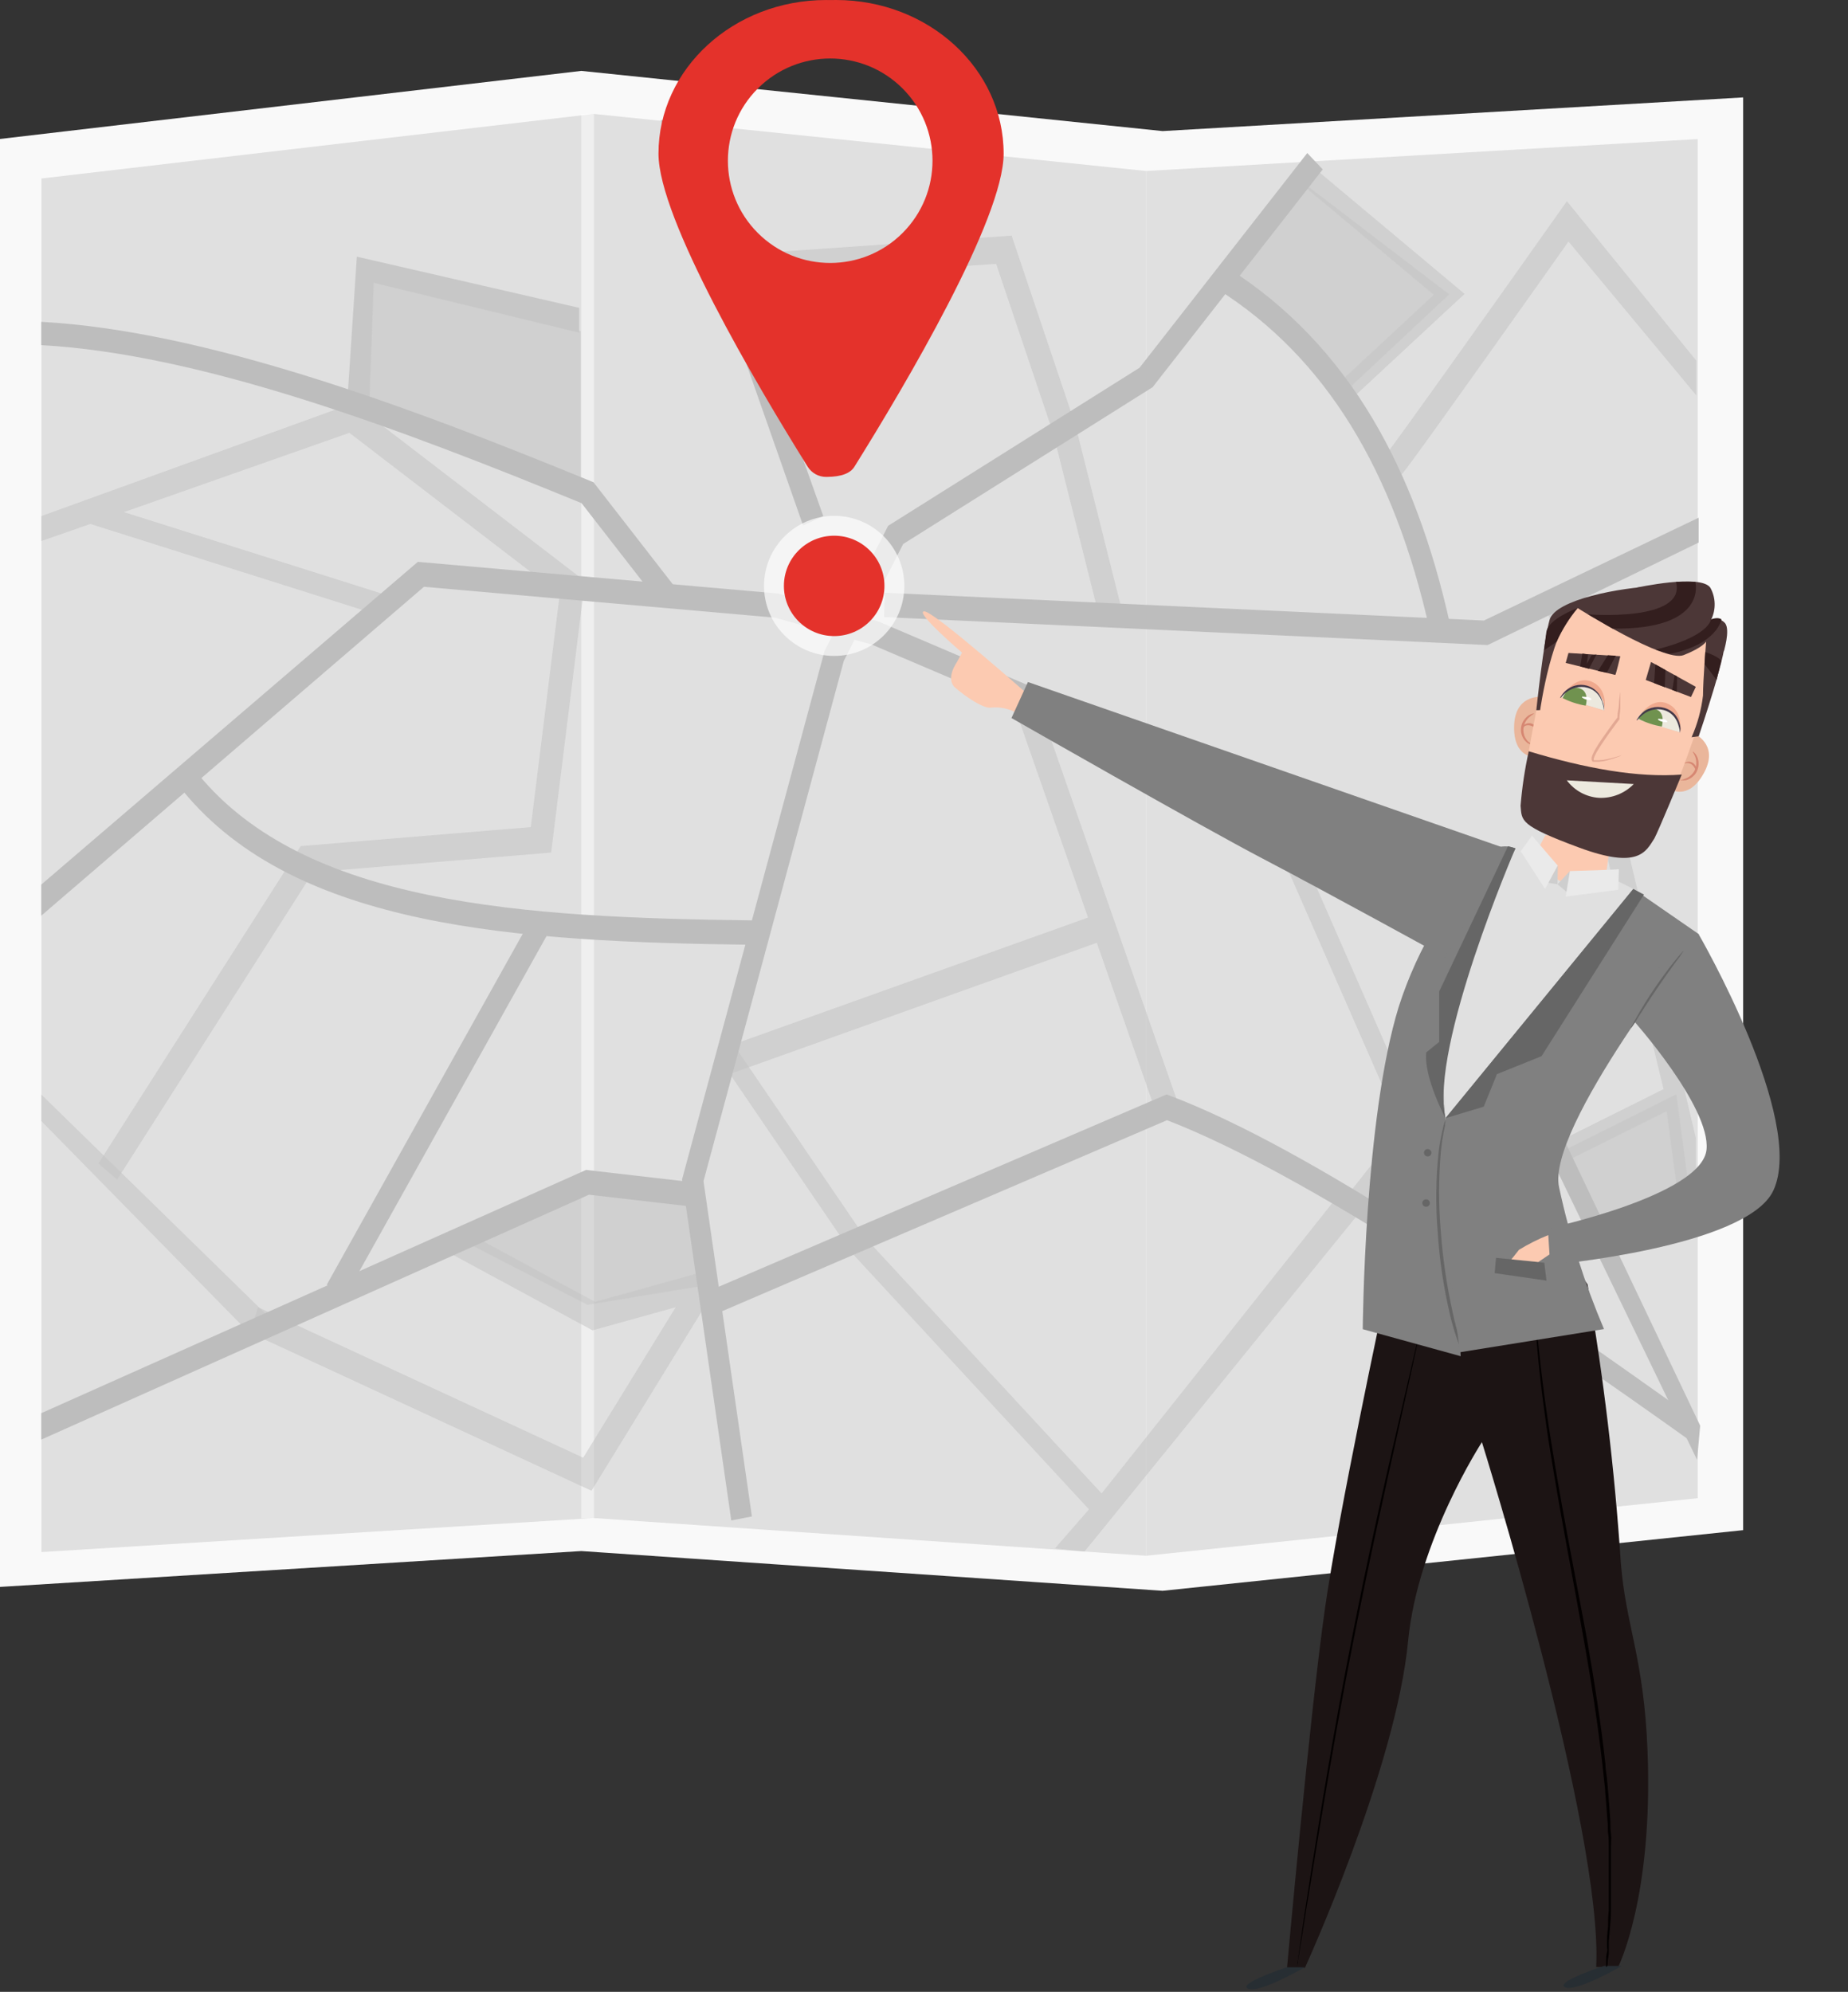 <svg width="462" height="498" viewBox="0 0 462 498" fill="none" xmlns="http://www.w3.org/2000/svg">
<rect x="0" y="0" width="462" height="498" fill="#333333" stroke="none"/>
<g clip-path="url(#clip0)">
<path d="M290.648 32.773L145.324 17.724L0 34.743V396.756L145.324 387.795L290.648 397.73L435.789 382.567V24.358L290.648 32.773Z" fill="#F9F9F9"/>
<path d="M148.444 379.542L10.367 388.044V44.623L148.444 28.478V379.542Z" fill="#E0E0E0"/>
<path d="M286.52 388.967L148.443 379.542V28.478L286.52 42.755V388.967Z" fill="#E0E0E0"/>
<path d="M424.424 374.582L286.52 388.966V42.754L424.424 34.772V374.582Z" fill="#E0E0E0"/>
<path opacity="0.47" d="M148.442 28.478H145.316V379.639H148.442V28.478Z" fill="white"/>
<g opacity="0.69">
<path opacity="0.69" d="M326.497 46.221L362.295 73.591L337.893 96.454L309.137 69.719L326.497 46.221Z" fill="#BDBDBD"/>
<path opacity="0.69" d="M91.779 99.951L93.1 69.965L145.184 82.792V122.05L91.779 99.951Z" fill="#BDBDBD"/>
<path opacity="0.69" d="M390.18 288.034L419.081 273.61L422.993 302.866L397.731 310.976L390.18 288.034Z" fill="#BDBDBD"/>
<path opacity="0.69" d="M117.861 311.314L146.882 326.23L175.811 321.451L173.197 301.684L146.882 295.601L117.861 311.314Z" fill="#BDBDBD"/>
<path opacity="0.69" d="M88.269 100.818L10.309 129.046V135.265L22.579 130.991L95.445 154.017L96.664 148.798L30.97 128.039L87.344 108.205L139.938 148.559L132.701 206.797L75.184 211.546L24.604 290.901L29.271 294.928L78.259 218.068L137.781 213.152L146.216 145.28L88.269 100.818Z" fill="#BDBDBD"/>
<path opacity="0.69" d="M63.693 334.665L10.309 280.248V273.64L67.45 329.508L63.693 334.665Z" fill="#BDBDBD"/>
<path opacity="0.69" d="M294.401 275.576L258.521 172.793L253.136 175.335L272.015 229.41L180.338 262.205L182.045 268.665L274.209 235.697L289.018 278.119L294.401 275.576Z" fill="#BDBDBD"/>
<path opacity="0.69" d="M371.049 255.579L353.58 277.683L319.076 198.909L314.936 201.363L350.203 281.884L350.31 281.819L336.856 298.844L341.133 303.418L375.326 260.153L371.049 255.579Z" fill="#BDBDBD"/>
<path opacity="0.69" d="M350.036 118.99L346.665 113.488C346.579 113.559 346.498 113.636 346.422 113.718C348.268 111.622 373.301 76.375 389.679 53.2L391.722 50.307L424.069 90.177V98.831L392.123 60.381C388.528 65.469 380.703 76.522 372.867 87.539C351.165 118.057 350.565 118.554 350.036 118.99Z" fill="#BDBDBD"/>
<path opacity="0.69" d="M274.977 154.814L263.306 108.331L249.038 65.959L185.18 70.376L184.836 63.63L252.908 58.922L268.846 106.291L280.555 152.919L274.977 154.814Z" fill="#BDBDBD"/>
<path d="M92.323 100.969H86.783L89.204 64.167L144.797 76.961V83.18L93.435 70.705L92.323 100.969Z" fill="#BDBDBD"/>
<path opacity="0.69" d="M337.166 100.399L334.267 96.175L358.451 73.705L324.941 45.645L327.658 41.256L366.139 73.48L337.166 100.399Z" fill="#BDBDBD"/>
<path opacity="0.69" d="M423.95 284.524L392.397 150.49L386.805 152.326L415.897 272.306L388.684 285.885L390.517 290.855L416.667 277.807L419.798 301.24L399.439 307.776L400.674 312.987L423.95 305.516V302.793V284.524Z" fill="#BDBDBD"/>
<path opacity="0.69" d="M147.876 372.709L62.385 333.141L64.533 326.853L145.795 364.462L168.928 326.828L148.136 332.605L112.717 313.437L115.167 307.308L148.753 325.486L175.485 318.059C176.054 317.9 176.658 317.916 177.217 318.105C177.777 318.295 178.267 318.648 178.622 319.12C178.978 319.591 179.182 320.159 179.21 320.749C179.237 321.339 179.086 321.923 178.776 322.426L147.876 372.709Z" fill="#BDBDBD"/>
<path opacity="0.69" d="M333.581 300.145L275.405 373.396L216.298 309.473L183.013 260.597L179.369 263.955L212.766 312.993L212.875 313.154L272.25 377.368L263.735 387.139L271.12 387.916L339.53 303.57L333.581 300.145Z" fill="#BDBDBD"/>
</g>
<path d="M165.688 151.921L145.385 125.8C99.886 107.145 50.501 88.516 10.309 86.29V80.46C51.37 82.725 101.742 101.433 147.749 120.317L148.379 120.575L169.565 147.84L165.688 151.921Z" fill="#BDBDBD"/>
<path d="M423.782 361.096C379.459 329.444 326.59 293.54 291.759 280.068L178.537 328.684L176.727 322.979L291.656 273.626L292.52 273.956C327.924 287.388 378.838 322.754 423.782 354.851V361.096Z" fill="#BDBDBD"/>
<path d="M200.772 131.378L165.207 30.006L170.842 30.783L205.825 129.046L200.772 131.378Z" fill="#BDBDBD"/>
<path d="M357.486 157.819C348.495 117.236 331.177 89.298 304.537 72.388L307.042 67.049C321.742 76.379 333.931 89.105 343.27 104.874C351.755 119.198 358.062 136.019 362.558 156.302L357.486 157.819Z" fill="#BDBDBD"/>
<path d="M86.056 324.605L81.693 321.203L133.058 229.213L137.423 232.617L86.056 324.605Z" fill="#BDBDBD"/>
<path d="M371.909 161.276L221.008 154.277L221.215 148.2L370.98 155.145L424.658 129.435V135.654L371.909 161.276Z" fill="#BDBDBD"/>
<path d="M10.309 359.93V353.323L146.52 292.503L173.454 295.616L172.936 301.669L147.24 298.699L10.309 359.93Z" fill="#BDBDBD"/>
<path d="M187.983 236.208C129.121 235.483 73.958 232.016 45.824 197.848L49.6 193.639C76.33 226.086 130.338 229.41 188.044 230.112L187.983 236.208Z" fill="#BDBDBD"/>
<path d="M182.818 380.142L170.514 294.88L170.7 294.184L206.14 162.75L222.025 131.467L284.885 91.945L326.817 38.265L330.687 42.354L288.155 96.804L225.788 136.015L210.95 165.24L175.877 295.31L187.974 379.135L182.818 380.142Z" fill="#BDBDBD"/>
<path d="M424.267 364.983L353.657 218.994L217.873 161.127L193.704 154.422L105.99 146.708L10.309 228.941V221.167L104.458 140.474L105.421 140.558L194.514 148.393L219.383 155.294L219.528 155.354L357.288 214.064L357.76 215.058L425.045 356.432L424.267 364.983Z" fill="#BDBDBD"/>
<path opacity="0.69" d="M208.544 163.995C218.23 163.995 226.083 156.155 226.083 146.483C226.083 136.812 218.23 128.972 208.544 128.972C198.858 128.972 191.006 136.812 191.006 146.483C191.006 156.155 198.858 163.995 208.544 163.995Z" fill="white"/>
<path d="M208.543 159.031C215.484 159.031 221.11 153.413 221.11 146.483C221.11 139.554 215.484 133.936 208.543 133.936C201.603 133.936 195.977 139.554 195.977 146.483C195.977 153.413 201.603 159.031 208.543 159.031Z" fill="#E4322B"/>
<path fill-rule="evenodd" clip-rule="evenodd" d="M250.91 38.419C250.91 54.691 226.384 96.205 213.607 116.683C212.628 118.253 210.534 119.213 206.672 119.236C206.643 119.237 206.614 119.238 206.585 119.238C206.565 119.238 206.546 119.238 206.526 119.238C205.605 119.238 204.698 119.004 203.892 118.557C203.087 118.109 202.408 117.464 201.921 116.683C189.143 96.204 164.621 54.693 164.621 38.423C164.621 17.204 183.384 0.004 206.527 0.004C206.919 0.004 207.31 0.008 207.699 0.018C208.132 0.006 208.567 0 209.004 0C232.147 0 250.91 17.2 250.91 38.419ZM225.636 22.112C235.624 32.094 235.624 48.277 225.636 58.259C215.647 68.24 199.453 68.24 189.464 58.259C179.476 48.277 179.476 32.094 189.464 22.113C199.453 12.131 215.647 12.131 225.636 22.112Z" fill="#E4322B"/>
<path d="M345.999 325.242C345.999 325.242 334.597 378.447 331.267 401.974C327.427 428.831 321.756 491.999 321.756 491.999H326.226C326.226 491.999 348.999 442.185 352.029 410.256C354.43 385.229 370.481 360.562 370.481 360.562C370.481 360.562 400.755 457.52 399.045 491.789H404.535C404.535 491.789 413.327 474.414 411.886 437.774C410.986 414.367 406.396 406.385 405.196 390.511C403.636 367.255 400.862 344.097 396.885 321.131L391.544 313.299L345.999 325.242Z" fill="#1C1414"/>
<path d="M321.728 491.849C321.728 491.849 309.187 495.96 312.007 497.221C314.827 498.481 326.199 491.849 326.199 491.849H321.728Z" fill="#272E33"/>
<path d="M400.998 491.519C400.998 491.519 388.456 495.601 391.276 496.861C394.097 498.121 405.468 491.519 405.468 491.519H400.998Z" fill="#272E33"/>
<path d="M324.309 491.849C324.309 491.849 324.309 491.849 324.309 491.429C324.309 491.009 324.309 490.739 324.459 490.199C324.609 489.119 324.819 487.528 325.119 485.487L326.2 478.075C326.65 475.075 327.16 471.864 327.73 468.233C330.01 453.678 333.28 433.573 337.601 411.457C341.921 389.34 346.422 369.445 349.752 355.131C351.403 347.959 352.753 342.167 353.683 338.146C354.163 336.135 354.553 334.575 354.793 333.525C354.793 332.984 355.033 332.594 355.093 332.324C355.073 332.195 355.073 332.063 355.093 331.934C355.093 331.934 355.093 331.934 355.093 332.324C355.093 332.714 355.093 333.014 354.853 333.555C354.613 334.605 354.283 336.165 353.863 338.176C352.993 342.227 351.703 348.049 350.082 355.251C346.902 369.625 342.431 389.49 338.081 411.577C333.73 433.663 330.43 453.738 328.06 468.293L326.44 478.105C325.99 481.106 325.6 483.507 325.269 485.547L324.489 490.229C324.489 490.739 324.309 491.159 324.279 491.429L324.309 491.849Z" fill="#030000"/>
<path d="M401.536 491.849C401.536 491.849 401.536 491.699 401.536 491.429C401.536 491.159 401.536 490.709 401.536 490.169C401.536 489.629 401.536 488.908 401.746 488.098C401.957 487.288 401.746 487.258 401.746 486.808C401.746 486.358 401.746 485.848 401.746 485.307C401.746 484.267 401.836 483.097 402.016 481.796C402.016 480.506 402.016 479.126 402.197 477.625C402.197 477.265 402.197 476.875 402.197 476.485C402.197 476.095 402.197 475.705 402.197 475.285C402.197 474.865 402.197 473.664 402.197 472.824C402.197 471.113 402.197 469.313 402.197 467.422C402.197 466.972 402.197 466.492 402.197 466.012C402.197 465.532 402.197 465.022 402.197 464.542V461.541C402.197 460.49 402.197 459.47 402.047 458.54C401.897 457.61 402.047 456.379 401.867 455.269C401.686 453.048 401.566 450.768 401.326 448.397C401.326 447.227 401.116 446.026 400.996 444.826C400.876 443.626 400.726 442.395 400.606 441.135C400.036 436.184 399.346 430.992 398.536 425.621C397.726 420.249 396.796 414.668 395.776 408.996C393.766 397.653 391.695 386.85 389.955 377.007C389.085 372.085 388.305 367.374 387.585 362.993C386.865 358.612 386.295 354.5 385.815 350.749C385.575 348.859 385.335 347.088 385.155 345.378C384.975 343.667 384.764 342.107 384.644 340.607C384.524 339.106 384.344 337.606 384.254 336.435C384.164 335.265 384.044 333.975 383.984 332.924C383.984 332.384 383.984 331.904 383.984 331.424C383.984 330.944 383.984 330.524 383.984 330.104C383.984 329.683 383.984 328.603 383.984 328.063C383.984 327.523 383.984 327.073 383.984 326.803V326.353C383.984 326.353 383.984 326.353 383.984 326.803C383.984 327.253 383.984 327.493 383.984 328.063C383.984 328.633 383.984 329.293 384.164 330.104C384.345 330.914 384.164 330.944 384.164 331.424C384.164 331.904 384.164 332.384 384.314 332.894C384.314 333.945 384.495 335.115 384.615 336.405C384.735 337.696 384.915 339.076 385.065 340.577C385.215 342.077 385.425 343.577 385.635 345.348C385.845 347.118 386.085 348.829 386.325 350.689C386.835 354.44 387.465 358.522 388.185 362.903C388.905 367.284 389.685 371.905 390.585 376.887C392.355 386.73 394.456 397.533 396.586 408.906C397.576 414.577 398.506 420.129 399.316 425.531C400.126 430.932 400.816 436.124 401.356 441.075C401.356 442.335 401.626 443.566 401.746 444.766C401.866 445.966 401.956 447.167 402.076 448.367C402.286 450.708 402.407 453.018 402.587 455.239C402.587 456.349 402.587 457.43 402.737 458.51C402.887 459.59 402.737 460.64 402.737 461.661C402.737 462.681 402.737 463.701 402.737 464.662C402.737 465.172 402.737 465.652 402.737 466.132V467.572C402.737 469.463 402.737 471.263 402.737 472.974C402.737 473.844 402.737 474.654 402.737 475.465C402.737 476.275 402.737 476.245 402.737 476.635C402.737 477.025 402.737 477.415 402.737 477.775C402.737 479.306 402.587 480.776 402.497 481.976C402.407 483.177 402.287 484.437 402.197 485.488C402.197 485.998 402.197 486.508 402.197 486.958C402.197 487.408 402.197 487.888 402.197 488.278C402.197 488.668 401.986 489.779 401.926 490.319C401.866 490.859 401.927 491.309 401.777 491.579L401.536 491.849Z" fill="#030000"/>
<path d="M408.318 222.253C393.136 214.421 391.066 215.531 376.424 211.57L359.502 237.317L361.362 279.569L398.416 267.956L418.069 230.475L408.318 222.253Z" fill="#E0E0E0"/>
<path d="M401.208 220.633L402.919 208.629L386.327 208.839L383.326 214.541C383.326 214.541 390.677 225.074 401.208 220.633Z" fill="#FCCAB1"/>
<path d="M380.174 212.83L382.994 208.929L389.445 216.431L386.265 222.253L380.174 212.83Z" fill="#EAEAEA"/>
<path d="M389.448 216.432L389.388 221.083L387.107 220.723L389.448 216.432Z" fill="#CECECE"/>
<path d="M389.385 221.083L392.475 217.782L391.875 223.183L389.385 221.083Z" fill="#CECECE"/>
<path d="M404.717 217.302C404.717 217.452 392.476 217.782 392.476 217.782L391.426 224.174L404.567 222.463L404.717 217.302Z" fill="#EAEAEA"/>
<path d="M378.884 212.11C378.884 212.11 356.831 253.222 361.362 279.569C361.362 280.289 362.232 292.113 363.132 306.067C364.092 321.431 365.172 339.076 365.172 339.076L340.689 332.324C340.689 332.324 341.049 279.599 349.691 251.691C354.457 236.797 362.682 223.243 373.693 212.14C374.513 211.791 375.395 211.609 376.286 211.604C377.177 211.599 378.06 211.771 378.884 212.11Z" fill="#808080"/>
<path d="M361.363 279.569C361.363 279.569 355.872 269.246 356.562 263.125L359.802 260.484V247.88L376.994 211.57L378.854 212.11C378.854 212.11 357.402 261.744 361.363 279.569Z" fill="#666666"/>
<path d="M364.994 336.615L364.754 336.075C364.604 335.715 364.394 335.175 364.154 334.485C363.48 332.515 362.909 330.512 362.444 328.483C360.892 321.835 359.889 315.07 359.444 308.257C358.87 301.443 358.951 294.59 359.684 287.791C359.932 285.768 360.312 283.763 360.824 281.79C360.824 281.46 361.004 281.13 361.064 280.86C361.124 280.589 361.244 280.379 361.304 280.169C361.345 279.979 361.416 279.797 361.514 279.629C361.534 279.829 361.534 280.03 361.514 280.229C361.514 280.409 361.514 280.649 361.334 280.92C361.154 281.19 361.334 281.49 361.154 281.85C360.73 283.831 360.419 285.835 360.224 287.851C359.626 294.62 359.626 301.428 360.224 308.197C360.736 314.983 361.739 321.722 363.224 328.363C363.764 330.914 364.334 332.954 364.754 334.365C364.934 335.055 365.114 335.595 365.234 335.985C365.19 336.207 365.109 336.42 364.994 336.615Z" fill="#666666"/>
<path d="M355.99 288.212C355.99 288.396 356.045 288.576 356.147 288.729C356.249 288.882 356.394 289.001 356.564 289.071C356.734 289.142 356.921 289.16 357.102 289.124C357.282 289.088 357.448 289 357.578 288.87C357.708 288.74 357.797 288.574 357.833 288.393C357.868 288.213 357.85 288.026 357.78 287.856C357.709 287.686 357.59 287.541 357.437 287.438C357.284 287.336 357.104 287.282 356.92 287.282C356.674 287.282 356.437 287.38 356.263 287.554C356.088 287.729 355.99 287.965 355.99 288.212Z" fill="#666666"/>
<path d="M355.572 300.785C355.572 300.91 355.597 301.033 355.646 301.148C355.694 301.263 355.766 301.367 355.855 301.454C355.945 301.541 356.051 301.609 356.167 301.653C356.284 301.698 356.408 301.72 356.532 301.715C356.779 301.715 357.016 301.617 357.19 301.443C357.365 301.269 357.463 301.032 357.463 300.785C357.463 300.539 357.365 300.302 357.19 300.127C357.016 299.953 356.779 299.855 356.532 299.855C356.408 299.851 356.284 299.872 356.167 299.917C356.051 299.962 355.945 300.03 355.855 300.117C355.766 300.203 355.694 300.307 355.646 300.422C355.597 300.537 355.572 300.66 355.572 300.785Z" fill="#666666"/>
<path d="M364.992 338.086L400.997 332.294C396.147 320.872 392.389 309.016 389.775 296.884C386.445 282.03 424.759 233.596 424.759 233.596L408.347 222.253L361.392 279.569C361.392 279.569 359.802 306.277 362.772 320.891L364.992 338.086Z" fill="#808080"/>
<path d="M410.987 223.664L385.394 264.055L374.233 268.556L370.932 276.689L361.361 279.569L408.317 222.253L410.987 223.664Z" fill="#666666"/>
<path d="M258.419 174.9C258.419 174.9 233.457 152.693 231.026 152.844C228.596 152.994 240.507 163.166 240.507 163.166L239.217 165.567C239.217 165.567 236.217 169.738 238.857 171.989C241.497 174.24 245.938 177.3 247.858 176.91C249.528 176.752 251.213 176.987 252.776 177.597C254.339 178.206 255.737 179.174 256.859 180.421L258.419 174.9Z" fill="#FCCAB1"/>
<path d="M361.272 239.328C367.842 228.015 371.801 224.399 376.211 212.065L256.98 170.519L252.869 179.521C252.869 179.521 300.875 206.949 315.486 214.571C331.988 223.213 361.272 239.328 361.272 239.328Z" fill="#808080"/>
<path d="M385.725 174.18C384.615 174.18 378.615 173.91 378.525 181.772C378.435 189.634 383.865 189.274 383.865 189.274L385.725 174.18Z" fill="#EAB69B"/>
<path d="M382.784 186.033C382.784 186.033 382.634 186.033 382.394 186.033C382.041 185.895 381.724 185.679 381.464 185.403C381.061 185.013 380.744 184.543 380.534 184.022C380.413 183.712 380.322 183.39 380.264 183.062C380.219 182.704 380.219 182.341 380.264 181.982C380.334 181.281 380.582 180.61 380.984 180.031C381.304 179.576 381.699 179.18 382.154 178.861C382.474 178.668 382.817 178.517 383.174 178.411C383.444 178.411 383.595 178.411 383.595 178.411C383.595 178.411 383.084 178.651 382.424 179.221C382.036 179.546 381.701 179.931 381.434 180.361C381.125 180.874 380.931 181.447 380.864 182.042C380.834 182.351 380.834 182.663 380.864 182.972C380.907 183.256 380.967 183.536 381.044 183.812C381.208 184.281 381.451 184.718 381.764 185.103C382.304 185.763 382.994 185.943 382.784 186.033Z" fill="#D68772"/>
<path d="M384.194 182.762C384.194 182.762 384.014 182.522 383.774 182.192C383.479 181.778 383.041 181.489 382.544 181.381C382.208 181.304 381.86 181.304 381.524 181.381C381.279 181.471 381.047 181.592 380.834 181.742L380.594 181.501C380.834 181.501 380.984 181.291 381.044 181.501C381.104 181.712 381.044 181.712 380.834 181.922L380.594 181.682C380.769 181.407 381.019 181.189 381.314 181.051C381.72 180.841 382.183 180.768 382.634 180.841C382.997 180.92 383.337 181.085 383.624 181.321C383.842 181.523 384.016 181.769 384.134 182.042C384.344 182.492 384.284 182.762 384.194 182.762Z" fill="#D68772"/>
<path d="M423.47 183.302C424.43 183.902 429.741 186.663 425.84 193.505C421.94 200.347 417.439 197.256 417.439 197.256L423.47 183.302Z" fill="#EAB69B"/>
<path d="M419.986 195.006C419.986 195.006 420.556 195.006 421.367 194.645C421.839 194.476 422.276 194.222 422.657 193.895C422.879 193.708 423.08 193.496 423.257 193.265C423.451 193.017 423.613 192.745 423.737 192.455C423.973 191.906 424.085 191.312 424.067 190.714C424.075 190.214 423.994 189.716 423.827 189.244C423.527 188.434 423.137 188.014 423.197 187.954C423.257 187.894 423.377 187.954 423.557 188.164C423.831 188.42 424.055 188.725 424.217 189.064C424.466 189.57 424.609 190.121 424.637 190.684C424.676 191.373 424.552 192.062 424.277 192.695C424.14 193.028 423.958 193.341 423.737 193.625C423.52 193.878 423.279 194.109 423.017 194.315C422.57 194.66 422.06 194.914 421.516 195.066C421.14 195.138 420.753 195.138 420.376 195.066C420.136 195.096 419.986 195.036 419.986 195.006Z" fill="#D68772"/>
<path d="M420.408 191.524C420.408 191.524 420.408 191.164 420.858 190.864C421.101 190.696 421.377 190.583 421.668 190.534C422.019 190.417 422.398 190.417 422.748 190.534C423.182 190.673 423.554 190.96 423.799 191.344C423.98 191.622 424.083 191.943 424.099 192.275H423.769C423.769 192.005 423.769 191.824 423.769 191.794C423.769 191.764 423.949 191.794 424.069 192.155H423.739C423.628 191.917 423.487 191.695 423.319 191.494C423.1 191.232 422.823 191.027 422.508 190.894C422.033 190.722 421.513 190.722 421.038 190.894C420.678 191.404 420.468 191.584 420.408 191.524Z" fill="#D68772"/>
<path d="M409.995 213.011C402.674 217.422 382.992 207.519 380.922 204.008C378.852 200.497 386.502 165.957 386.502 165.957C390.133 147.952 400.514 149.633 410.925 149.783C421.336 149.933 430.188 158.395 427.157 173.189C427.157 173.249 415.996 209.41 409.995 213.011Z" fill="#FCCAB1"/>
<path d="M382.183 187.833C396.405 192.125 409.426 194.495 420.437 193.655C420.437 193.655 414.437 208.149 413.597 209.62C411.466 212.92 409.666 217.422 394.754 211.9C379.843 206.379 380.473 205.238 380.143 201.457C380.514 196.875 381.196 192.323 382.183 187.833Z" fill="#4C3737"/>
<path d="M391.695 195.096C392.642 196.368 393.854 197.419 395.248 198.176C396.642 198.933 398.184 199.376 399.766 199.477C401.373 199.546 402.977 199.274 404.471 198.679C405.965 198.085 407.317 197.18 408.437 196.026" fill="#ECE9DE"/>
<path d="M405.439 188.764C405.16 188.977 404.845 189.14 404.509 189.244C403.604 189.58 402.683 189.871 401.749 190.114C401.089 190.28 400.417 190.39 399.738 190.444H398.868H398.568C398.449 190.462 398.328 190.462 398.208 190.444C398.073 190.352 397.977 190.213 397.938 190.054C397.877 189.808 397.877 189.55 397.938 189.304C398.055 188.888 398.216 188.485 398.418 188.104C398.605 187.711 398.816 187.33 399.048 186.963C399.499 186.213 399.979 185.433 400.519 184.683C401.569 183.152 402.649 181.682 403.519 180.481L404.239 179.551L404.389 179.311V179.131C404.389 179.131 404.389 178.951 404.389 178.861C404.389 178.201 404.569 177.541 404.659 176.94C404.73 175.624 404.87 174.311 405.079 173.009C405.113 173.369 405.113 173.73 405.079 174.09C405.079 174.75 405.079 175.74 405.079 177.09C405.048 177.754 404.977 178.415 404.869 179.071C404.869 179.071 404.869 179.251 404.869 179.371V179.521V179.671V179.821L404.719 180.031L403.999 180.992C403.069 182.282 401.989 183.692 400.999 185.193C400.459 185.973 399.979 186.723 399.529 187.443C399.078 188.164 399.078 188.194 398.898 188.554C398.711 188.897 398.56 189.259 398.448 189.634C398.424 189.783 398.424 189.935 398.448 190.084H398.628H398.898H399.678C400.325 190.069 400.968 189.989 401.599 189.844C402.769 189.604 403.699 189.334 404.359 189.154C405.019 188.974 405.439 188.764 405.439 188.764Z" fill="#E2A893"/>
<path d="M411.438 170.009L422.749 174.27L423.949 171.719L412.758 165.507L411.438 170.009Z" fill="#4C3737"/>
<path d="M409.275 179.761C409.275 179.761 412.546 174.089 416.806 175.89C421.067 177.69 419.987 183.152 419.987 183.152L409.275 179.761Z" fill="#EFA98E"/>
<path d="M409.275 179.761C409.872 178.651 410.835 177.782 412 177.3C413.164 176.819 414.46 176.755 415.666 177.12C416.976 177.455 418.126 178.239 418.916 179.336C419.706 180.434 420.085 181.774 419.987 183.122C419.987 183.122 411.736 180.691 409.275 179.761Z" fill="#ECE9DE"/>
<path d="M409.695 179.761C409.695 179.761 410.715 176.58 413.656 177.24C416.596 177.901 415.456 181.652 415.456 181.652C413.451 181.316 411.509 180.678 409.695 179.761Z" fill="#70924F"/>
<path d="M419.987 183.242C419.987 183.242 419.987 182.342 419.507 181.021C419.255 180.27 418.857 179.577 418.336 178.981C417.678 178.26 416.823 177.749 415.876 177.51C414.941 177.27 413.961 177.27 413.026 177.51C412.242 177.711 411.508 178.068 410.866 178.561C409.786 179.371 409.305 180.151 409.215 180.091C409.125 180.031 409.215 179.851 409.485 179.521C409.788 179.019 410.173 178.573 410.626 178.2C411.278 177.633 412.046 177.213 412.876 176.97C413.917 176.684 415.015 176.684 416.056 176.97C417.095 177.267 418.031 177.849 418.757 178.651C419.31 179.326 419.709 180.115 419.927 180.961C420.158 181.701 420.179 182.491 419.987 183.242Z" fill="#443949"/>
<path d="M416.84 180.451C416.84 180.601 416.239 180.631 415.579 180.451C414.919 180.271 414.439 179.971 414.499 179.791C414.559 179.611 415.099 179.791 415.729 179.791C416.359 179.791 416.87 180.271 416.84 180.451Z" fill="white"/>
<path d="M390.379 174.33C390.379 174.33 393.619 168.628 397.91 170.428C402.2 172.229 401.09 177.691 401.09 177.691L390.379 174.33Z" fill="#EFA98E"/>
<path d="M390.379 174.33C390.967 173.21 391.927 172.33 393.093 171.843C394.26 171.355 395.56 171.29 396.77 171.659C398.079 171.993 399.23 172.778 400.02 173.875C400.809 174.972 401.188 176.312 401.09 177.66C401.09 177.66 392.809 175.17 390.379 174.33Z" fill="#ECE9DE"/>
<path d="M390.674 174.539C390.674 174.539 391.694 171.359 394.634 172.019C397.575 172.679 396.435 176.43 396.435 176.43C394.43 176.094 392.488 175.457 390.674 174.539Z" fill="#70924F"/>
<path d="M400.996 177.691C400.996 177.691 400.996 176.79 400.516 175.47C400.266 174.712 399.856 174.016 399.316 173.429C398.669 172.71 397.823 172.198 396.886 171.959C395.906 171.675 394.865 171.675 393.885 171.959C393.104 172.151 392.369 172.498 391.725 172.979C390.615 173.789 390.165 174.57 390.075 174.51C389.985 174.45 390.075 174.3 390.345 173.939C390.654 173.461 391.028 173.027 391.455 172.649C392.116 172.078 392.895 171.658 393.735 171.419C394.717 171.146 395.754 171.146 396.735 171.419C397.677 171.679 398.533 172.187 399.213 172.888C399.893 173.59 400.374 174.46 400.606 175.41C400.957 176.116 401.092 176.909 400.996 177.691Z" fill="#443949"/>
<path d="M397.816 174.9C397.816 175.05 397.216 175.11 396.556 174.9C395.896 174.69 395.416 174.39 395.476 174.24C395.536 174.09 396.076 174.24 396.706 174.24C397.336 174.24 397.996 174.72 397.816 174.9Z" fill="white"/>
<path d="M391.426 165.747C391.426 165.747 403.667 168.748 403.817 168.748C403.967 168.748 405.077 164.067 405.077 164.067L392.116 163.257L391.426 165.747Z" fill="#4C3737"/>
<path d="M385.036 177.54C385.036 177.54 388.037 156.084 394.427 152.033C394.427 152.033 416.06 165.687 420.891 163.796C425.721 161.906 426.531 160.405 426.531 160.405C426.531 160.405 425.751 170.098 425.751 173.909C425.325 177.503 424.364 181.013 422.901 184.322L424.671 184.082C424.671 184.082 432.652 160.766 431.092 159.175C429.531 157.585 423.201 146.241 414.17 146.541C405.139 146.842 388.877 149.902 387.407 154.944C385.936 159.985 384.076 177.57 384.076 177.57L385.036 177.54Z" fill="#4C3737"/>
<path d="M409.1 146.932C409.1 146.932 425.151 143.421 427.582 146.932C428.256 148.147 428.627 149.508 428.664 150.897C428.7 152.287 428.401 153.665 427.792 154.914C428.402 154.692 429.065 154.662 429.693 154.829C430.32 154.995 430.882 155.349 431.302 155.844C432.592 157.615 430.942 162.896 430.942 162.896L421.731 156.685L409.1 146.932Z" fill="#4C3737"/>
<path d="M394.425 152.033C394.425 152.033 387.014 154.674 386.594 158.035L385.994 162.596L389.175 160.436C390.539 157.411 392.305 154.585 394.425 152.033Z" fill="#331E1E"/>
<path d="M403.157 157.165C427.159 157.465 423.829 145.461 423.829 145.461H418.998C421.699 155.604 397.006 153.594 397.006 153.594L403.157 157.165Z" fill="#331E1E"/>
<path d="M413.867 162.416C413.867 162.416 426.228 159.745 427.789 154.854C427.789 154.854 429.409 154.164 430.369 154.854C430.369 154.854 429.379 161.126 417.408 163.496L413.867 162.416Z" fill="#331E1E"/>
<path d="M426.321 163.016C426.321 163.016 430.401 164.367 430.251 165.447L429.141 169.978L426.141 166.047L426.321 163.016Z" fill="#331E1E"/>
<path d="M413.537 170.789L413.837 166.107L416.357 167.518L416.177 171.809L413.537 170.789Z" fill="#331E1E"/>
<path d="M418.07 172.499L418.67 168.778L419.27 169.138L419.21 172.949L418.07 172.499Z" fill="#331E1E"/>
<path d="M403.937 163.946L401.716 168.178L399.496 167.758L401.957 163.826L403.937 163.946Z" fill="#331E1E"/>
<path d="M397.247 167.218L399.107 163.647L397.877 163.827L396.707 165.987L397.007 163.617L395.597 163.406L395.057 166.617L397.247 167.218Z" fill="#331E1E"/>
<path d="M424.66 233.574C424.66 233.574 451.556 279.975 443.341 297.65C436.725 311.843 387.416 316.271 387.416 316.271L386.875 307.147C386.875 307.147 425.492 298.912 426.633 287.416C427.675 276.685 408.084 254.821 408.084 254.821C410.791 244.43 417.564 238.726 424.66 233.574Z" fill="#808080"/>
<path d="M374.002 314.481L386.08 315.714L386.62 320.175L373.665 318.309L374.002 314.481Z" fill="#666666"/>
<path d="M387.069 308.793C384.529 309.812 382.08 311.042 379.747 312.472C379.087 313.339 377.845 314.856 377.845 314.856L384.574 315.527L387.376 313.631L387.069 308.793Z" fill="#FCCAB1"/>
<path d="M420.909 237.721C420.298 238.705 419.63 239.652 418.907 240.556C417.65 242.247 415.956 244.641 414.134 247.32C412.312 250 410.721 252.523 409.592 254.266C409.023 255.27 408.389 256.235 407.693 257.154C407.781 256.85 407.911 256.561 408.078 256.295C408.335 255.775 408.746 255.02 409.284 254.084C410.337 252.237 411.85 249.713 413.698 247.008C415.546 244.302 417.291 241.987 418.625 240.322C419.292 239.49 419.857 238.839 420.242 238.397C420.627 237.955 420.883 237.695 420.909 237.721Z" fill="#666666"/>
</g>
<defs>
<clipPath id="clip0">
<rect width="461.999" height="497.38" fill="white"/>
</clipPath>
</defs>
</svg>
